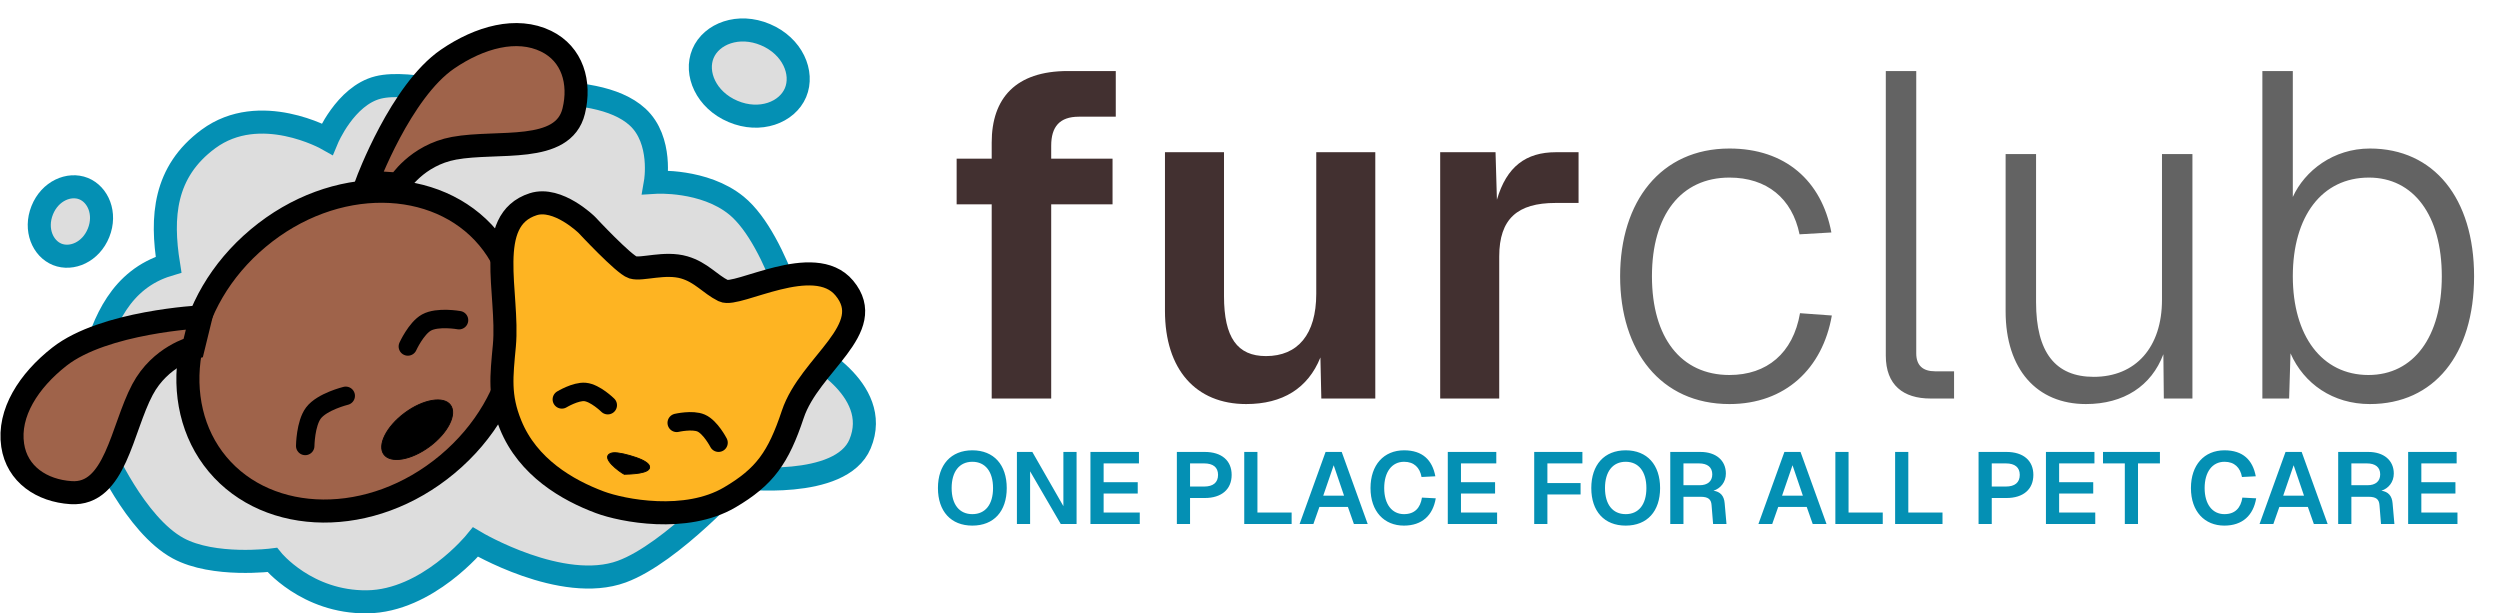 <svg width="2710" height="665" viewBox="0 0 2710 665" fill="none" xmlns="http://www.w3.org/2000/svg">
<path d="M1075 154.5C1075 106.5 1101 77 1157.5 77H1209.5V126.5H1169.5C1148.5 126.5 1139.5 137.5 1139.5 158V172H1206V221.5H1139.5V432H1075V221.5H1037V172H1075V154.5ZM1350.82 438C1296.32 438 1262.82 400.5 1262.82 337V165H1326.82V321C1326.82 366 1341.32 386 1372.32 386C1406.82 386 1426.82 362.5 1426.82 318.5V165H1490.82V432H1432.32L1431.32 387.5C1417.82 421 1390.32 438 1350.82 438ZM1561.16 432V165H1621.16L1622.66 216.5C1633.16 180.5 1654.16 165 1686.66 165H1711.16V220H1686.16C1645.16 220 1625.16 237 1625.16 278V432H1561.16Z" fill="#423030"/>
<path d="M1874.71 438C1800.21 438 1756.21 380.5 1756.21 299.5C1756.21 218.5 1800.21 161 1874.71 161C1935.21 161 1974.71 196 1985.21 252L1950.71 254C1942.71 215 1915.21 192.5 1874.71 192.5C1822.21 192.5 1790.71 233 1790.71 299.5C1790.71 366 1822.21 406.5 1874.71 406.5C1915.21 406.5 1943.71 383 1951.21 339.5L1985.71 342C1975.71 399.5 1935.21 438 1874.71 438ZM2092.71 432C2063.21 432 2044.21 417.5 2044.21 385.5V77H2077.21V383C2077.21 396 2084.21 402.5 2097.71 402.5H2118.21V432H2092.71ZM2261.09 438C2208.09 438 2174.09 400.5 2174.09 337.5V167H2207.09V327.5C2207.09 382 2228.09 408.5 2269.59 408.5C2315.09 408.5 2343.59 376.5 2343.59 325V167H2376.59V432H2345.59L2345.09 384C2332.09 418.5 2302.09 438 2261.09 438ZM2568.91 438C2528.91 438 2497.41 416 2482.91 383L2481.41 432H2452.41V77H2485.41V213.5C2498.41 185 2529.41 161 2568.91 161C2638.41 161 2681.91 215 2681.91 299.5C2681.91 384.5 2638.41 438 2568.91 438ZM2567.41 406.5C2616.41 406.5 2646.91 365 2646.91 299.5C2646.91 233.5 2616.41 192.5 2567.91 192.5C2516.91 192.5 2485.41 234.5 2485.41 299.5C2485.41 364 2516.91 406.5 2567.41 406.5Z" fill="#636363"/>
<path d="M1054.02 569.76C1030.81 569.76 1016.73 554.25 1016.73 529.06C1016.73 503.87 1030.81 488.14 1054.02 488.14C1077.34 488.14 1091.31 503.87 1091.31 529.06C1091.31 554.25 1077.34 569.76 1054.02 569.76ZM1054.02 557.33C1068.1 557.33 1076.46 546.88 1076.46 529.06C1076.46 511.24 1068.1 500.57 1054.02 500.57C1039.94 500.57 1031.58 511.24 1031.58 529.06C1031.58 546.88 1039.94 557.33 1054.02 557.33ZM1102.33 568V489.9H1119.05L1152.71 548.64V489.9H1167.01V568H1149.85L1116.63 510.91V568H1102.33ZM1182.04 568V489.9H1234.62V502.33H1196.34V522.68H1233.3V535H1196.34V555.57H1235.5V568H1182.04ZM1275.71 568V489.9H1305.96C1324.22 489.9 1335.11 499.25 1335.11 514.76C1335.11 530.38 1324.22 539.84 1305.96 539.84H1290.01V568H1275.71ZM1305.3 527.41C1314.98 527.41 1320.37 523.12 1320.37 514.76C1320.37 506.62 1315.09 502.33 1305.3 502.33H1290.01V527.41H1305.3ZM1348.76 568V489.9H1363.06V555.57H1400.13V568H1348.76ZM1408.77 568L1436.93 489.9H1454.42L1482.58 568H1467.62L1461.13 549.52H1430.22L1423.73 568H1408.77ZM1434.4 537.31H1456.95L1445.73 504.31L1434.4 537.31ZM1521.82 569.76C1500.59 569.76 1485.63 554.58 1485.63 529.06C1485.63 503.98 1500.04 488.14 1522.04 488.14C1541.95 488.14 1552.62 498.59 1555.92 516.3L1540.96 517.07C1539.09 506.84 1532.82 500.57 1522.04 500.57C1508.73 500.57 1500.48 511.68 1500.48 529.06C1500.48 546.66 1508.95 557.33 1521.93 557.33C1533.48 557.33 1539.64 550.62 1541.4 539.4L1556.36 540.17C1553.28 558.54 1541.62 569.76 1521.82 569.76ZM1569.4 568V489.9H1621.98V502.33H1583.7V522.68H1620.66V535H1583.7V555.57H1622.86V568H1569.4ZM1663.08 568V489.9H1715.33V502.33H1677.38V523.67H1713.35V535.99H1677.38V568H1663.08ZM1762.25 569.76C1739.04 569.76 1724.96 554.25 1724.96 529.06C1724.96 503.87 1739.04 488.14 1762.25 488.14C1785.57 488.14 1799.54 503.87 1799.54 529.06C1799.54 554.25 1785.57 569.76 1762.25 569.76ZM1762.25 557.33C1776.33 557.33 1784.69 546.88 1784.69 529.06C1784.69 511.24 1776.33 500.57 1762.25 500.57C1748.17 500.57 1739.81 511.24 1739.81 529.06C1739.81 546.88 1748.17 557.33 1762.25 557.33ZM1810.57 568V489.9H1843.24C1860.07 489.9 1870.85 499.03 1870.85 513.33C1870.85 522.68 1865.02 529.5 1857.43 531.92C1864.8 533.02 1868.87 537.42 1869.53 545.45L1871.51 568H1856.99L1855.34 547.54C1854.9 541.27 1851.71 538.52 1843.57 538.52H1824.87V568H1810.57ZM1842.36 525.98C1850.94 525.98 1856.11 521.8 1856.11 514.21C1856.11 506.51 1850.94 502.33 1841.7 502.33H1824.87V525.98H1842.36ZM1906.13 568L1934.29 489.9H1951.78L1979.94 568H1964.98L1958.49 549.52H1927.58L1921.09 568H1906.13ZM1931.76 537.31H1954.31L1943.09 504.31L1931.76 537.31ZM1989.53 568V489.9H2003.83V555.57H2040.9V568H1989.53ZM2054.31 568V489.9H2068.61V555.57H2105.68V568H2054.31ZM2144.76 568V489.9H2175.01C2193.27 489.9 2204.16 499.25 2204.16 514.76C2204.16 530.38 2193.27 539.84 2175.01 539.84H2159.06V568H2144.76ZM2174.35 527.41C2184.03 527.41 2189.42 523.12 2189.42 514.76C2189.42 506.62 2184.14 502.33 2174.35 502.33H2159.06V527.41H2174.35ZM2217.8 568V489.9H2270.38V502.33H2232.1V522.68H2269.06V535H2232.1V555.57H2271.26V568H2217.8ZM2303.3 568V502.33H2279.65V489.9H2341.36V502.33H2317.6V568H2303.3ZM2411.16 569.76C2389.93 569.76 2374.97 554.58 2374.97 529.06C2374.97 503.98 2389.38 488.14 2411.38 488.14C2431.29 488.14 2441.96 498.59 2445.26 516.3L2430.3 517.07C2428.43 506.84 2422.16 500.57 2411.38 500.57C2398.07 500.57 2389.82 511.68 2389.82 529.06C2389.82 546.66 2398.29 557.33 2411.27 557.33C2422.82 557.33 2428.98 550.62 2430.74 539.4L2445.7 540.17C2442.62 558.54 2430.96 569.76 2411.16 569.76ZM2449.36 568L2477.52 489.9H2495.01L2523.17 568H2508.21L2501.72 549.52H2470.81L2464.32 568H2449.36ZM2474.99 537.31H2497.54L2486.32 504.31L2474.99 537.31ZM2534.59 568V489.9H2567.26C2584.09 489.9 2594.87 499.03 2594.87 513.33C2594.87 522.68 2589.04 529.5 2581.45 531.92C2588.82 533.02 2592.89 537.42 2593.55 545.45L2595.53 568H2581.01L2579.36 547.54C2578.92 541.27 2575.73 538.52 2567.59 538.52H2548.89V568H2534.59ZM2566.38 525.98C2574.96 525.98 2580.13 521.8 2580.13 514.21C2580.13 506.51 2574.96 502.33 2565.72 502.33H2548.89V525.98H2566.38ZM2610.43 568V489.9H2663.01V502.33H2624.73V522.68H2661.69V535H2624.73V555.57H2663.89V568H2610.43Z" fill="#0490B4"/>
<path d="M225.899 150.67C177.513 186.401 174.536 235.531 182.724 286.893C130.617 302.525 112.358 349.401 100.841 390.363C92.653 434.282 111.263 487.878 111.263 487.878C111.263 487.878 146.413 568.993 193.146 594.326C231.534 615.135 295.127 606.98 295.127 606.98C295.127 606.98 332.346 653.132 397.852 652.388C463.359 651.644 515.466 587.626 515.466 587.626C515.466 587.626 609.277 643.377 674.021 619.635C728.531 599.646 802.055 517.654 802.055 517.654C802.055 517.654 911.467 531.106 932.323 481.179C957.51 420.883 872.772 379.942 872.772 379.942C872.772 379.942 844.496 260.59 798.333 222.876C763.294 194.249 710.495 197.567 710.495 197.567C710.495 197.567 718.443 151.932 691.141 126.85C643.617 83.189 515.466 107.495 515.466 107.495C515.466 107.495 444.256 86.137 409.763 94.841C374.176 103.821 354.678 150.67 354.678 150.67C354.678 150.67 281.728 109.442 225.899 150.67Z" fill="#DDDDDD" stroke="#0490B4" stroke-width="25"/>
<path d="M106.864 252.351C98.464 273.317 77.697 282.03 62.036 275.755C46.375 269.481 37.37 248.839 45.77 227.874C54.169 206.908 74.936 198.195 90.597 204.47C106.258 210.744 115.264 231.386 106.864 252.351Z" fill="#DDDDDD" stroke="#0490B4" stroke-width="25"/>
<path d="M829.822 37.611C859.174 50.041 871.404 79.008 862.334 100.427C853.264 121.846 823.951 133.221 794.598 120.791C765.245 108.361 753.015 79.394 762.086 57.975C771.156 36.556 800.469 25.182 829.822 37.611Z" fill="#DDDDDD" stroke="#0490B4" stroke-width="25"/>
<path d="M279.992 258.058C362.541 189.025 473.726 191.755 529.137 258.015C584.549 324.275 567.564 434.189 485.016 503.222C402.467 572.255 291.282 569.525 235.871 503.265C180.459 437.005 197.444 327.091 279.992 258.058Z" fill="#9F634A" stroke="black" stroke-width="25"/>
<path d="M209.521 376.962L217.71 343.465C217.71 343.465 112.751 348.676 64.366 386.639C31.125 412.721 8.537 447.679 13.747 482.665C18.436 514.144 45.261 531.968 77.02 534.028C125.145 537.15 131.832 464.97 154.437 422.37C173.791 385.895 209.521 376.962 209.521 376.962Z" fill="#9F634A" stroke="black" stroke-width="25"/>
<path d="M432.28 199.609L397.871 197.349C397.871 197.349 434.392 98.811 485.145 64.076C520.013 40.213 560.145 29.179 591.947 44.666C620.56 58.6 629.496 89.543 621.913 120.453C610.423 167.29 539.571 151.969 492.147 160.722C451.541 168.216 432.28 199.609 432.28 199.609Z" fill="#9F634A" stroke="black" stroke-width="25"/>
<path d="M330.856 483.411C330.856 483.411 331.117 459.155 339.789 447.68C349.12 435.334 374.775 429.07 374.775 429.07" stroke="black" stroke-width="20" stroke-linecap="round"/>
<path d="M442.112 375.579C442.112 375.579 451.079 355.869 462.302 349.631C474.376 342.919 497.583 347.065 497.583 347.065" stroke="black" stroke-width="20" stroke-linecap="round"/>
<path d="M488.279 439.045C491.909 443.933 491.366 451.363 487.287 459.56C483.222 467.728 475.707 476.513 465.689 483.951C455.671 491.389 445.089 496.043 436.093 497.571C427.067 499.105 419.798 497.476 416.168 492.588C412.539 487.699 413.082 480.27 417.161 472.073C421.226 463.904 428.741 455.12 438.759 447.682C448.776 440.244 459.359 435.59 468.355 434.061C477.381 432.528 484.65 434.157 488.279 439.045Z" fill="black" stroke="black"/>
<path d="M741.759 289.867C720.84 283.722 695.607 292.845 685.93 289.867C676.253 286.89 636.056 243.715 636.056 243.715C636.056 243.715 604.614 212.839 577.993 221.383C523.981 238.719 551.94 318.154 546.729 374.728C543.653 408.119 540.808 429.265 553.428 460.332C572.274 506.723 615.213 531.37 650.199 544.448C674.764 553.631 743.459 567.046 790.888 539.238C829.007 516.888 843.74 496.063 859.372 449.167C877.638 394.369 952.197 356.558 915.201 312.199C882.423 272.897 799.077 322.62 784.189 315.177C769.301 307.733 760.27 295.306 741.759 289.867Z" fill="#FEB422" stroke="black" stroke-width="25" stroke-linecap="round"/>
<path d="M676.67 514.103C671.358 511.31 650.875 496.311 661.727 491.521C665.394 489.902 672.839 490.994 682.662 493.784C691.68 496.345 702.165 500.278 703.909 504.958C707.197 513.779 681.878 513.921 676.67 514.103Z" fill="black" stroke="black" stroke-linecap="round"/>
<path d="M609.029 432.949C609.029 432.949 623.94 423.936 634.226 424.892C645.294 425.922 658.821 439.22 658.821 439.22" stroke="black" stroke-width="20" stroke-linecap="round"/>
<path d="M733.563 458.369C733.563 458.369 750.544 454.466 760.017 458.59C770.209 463.026 778.902 479.885 778.902 479.885" stroke="black" stroke-width="20" stroke-linecap="round"/>
</svg>
